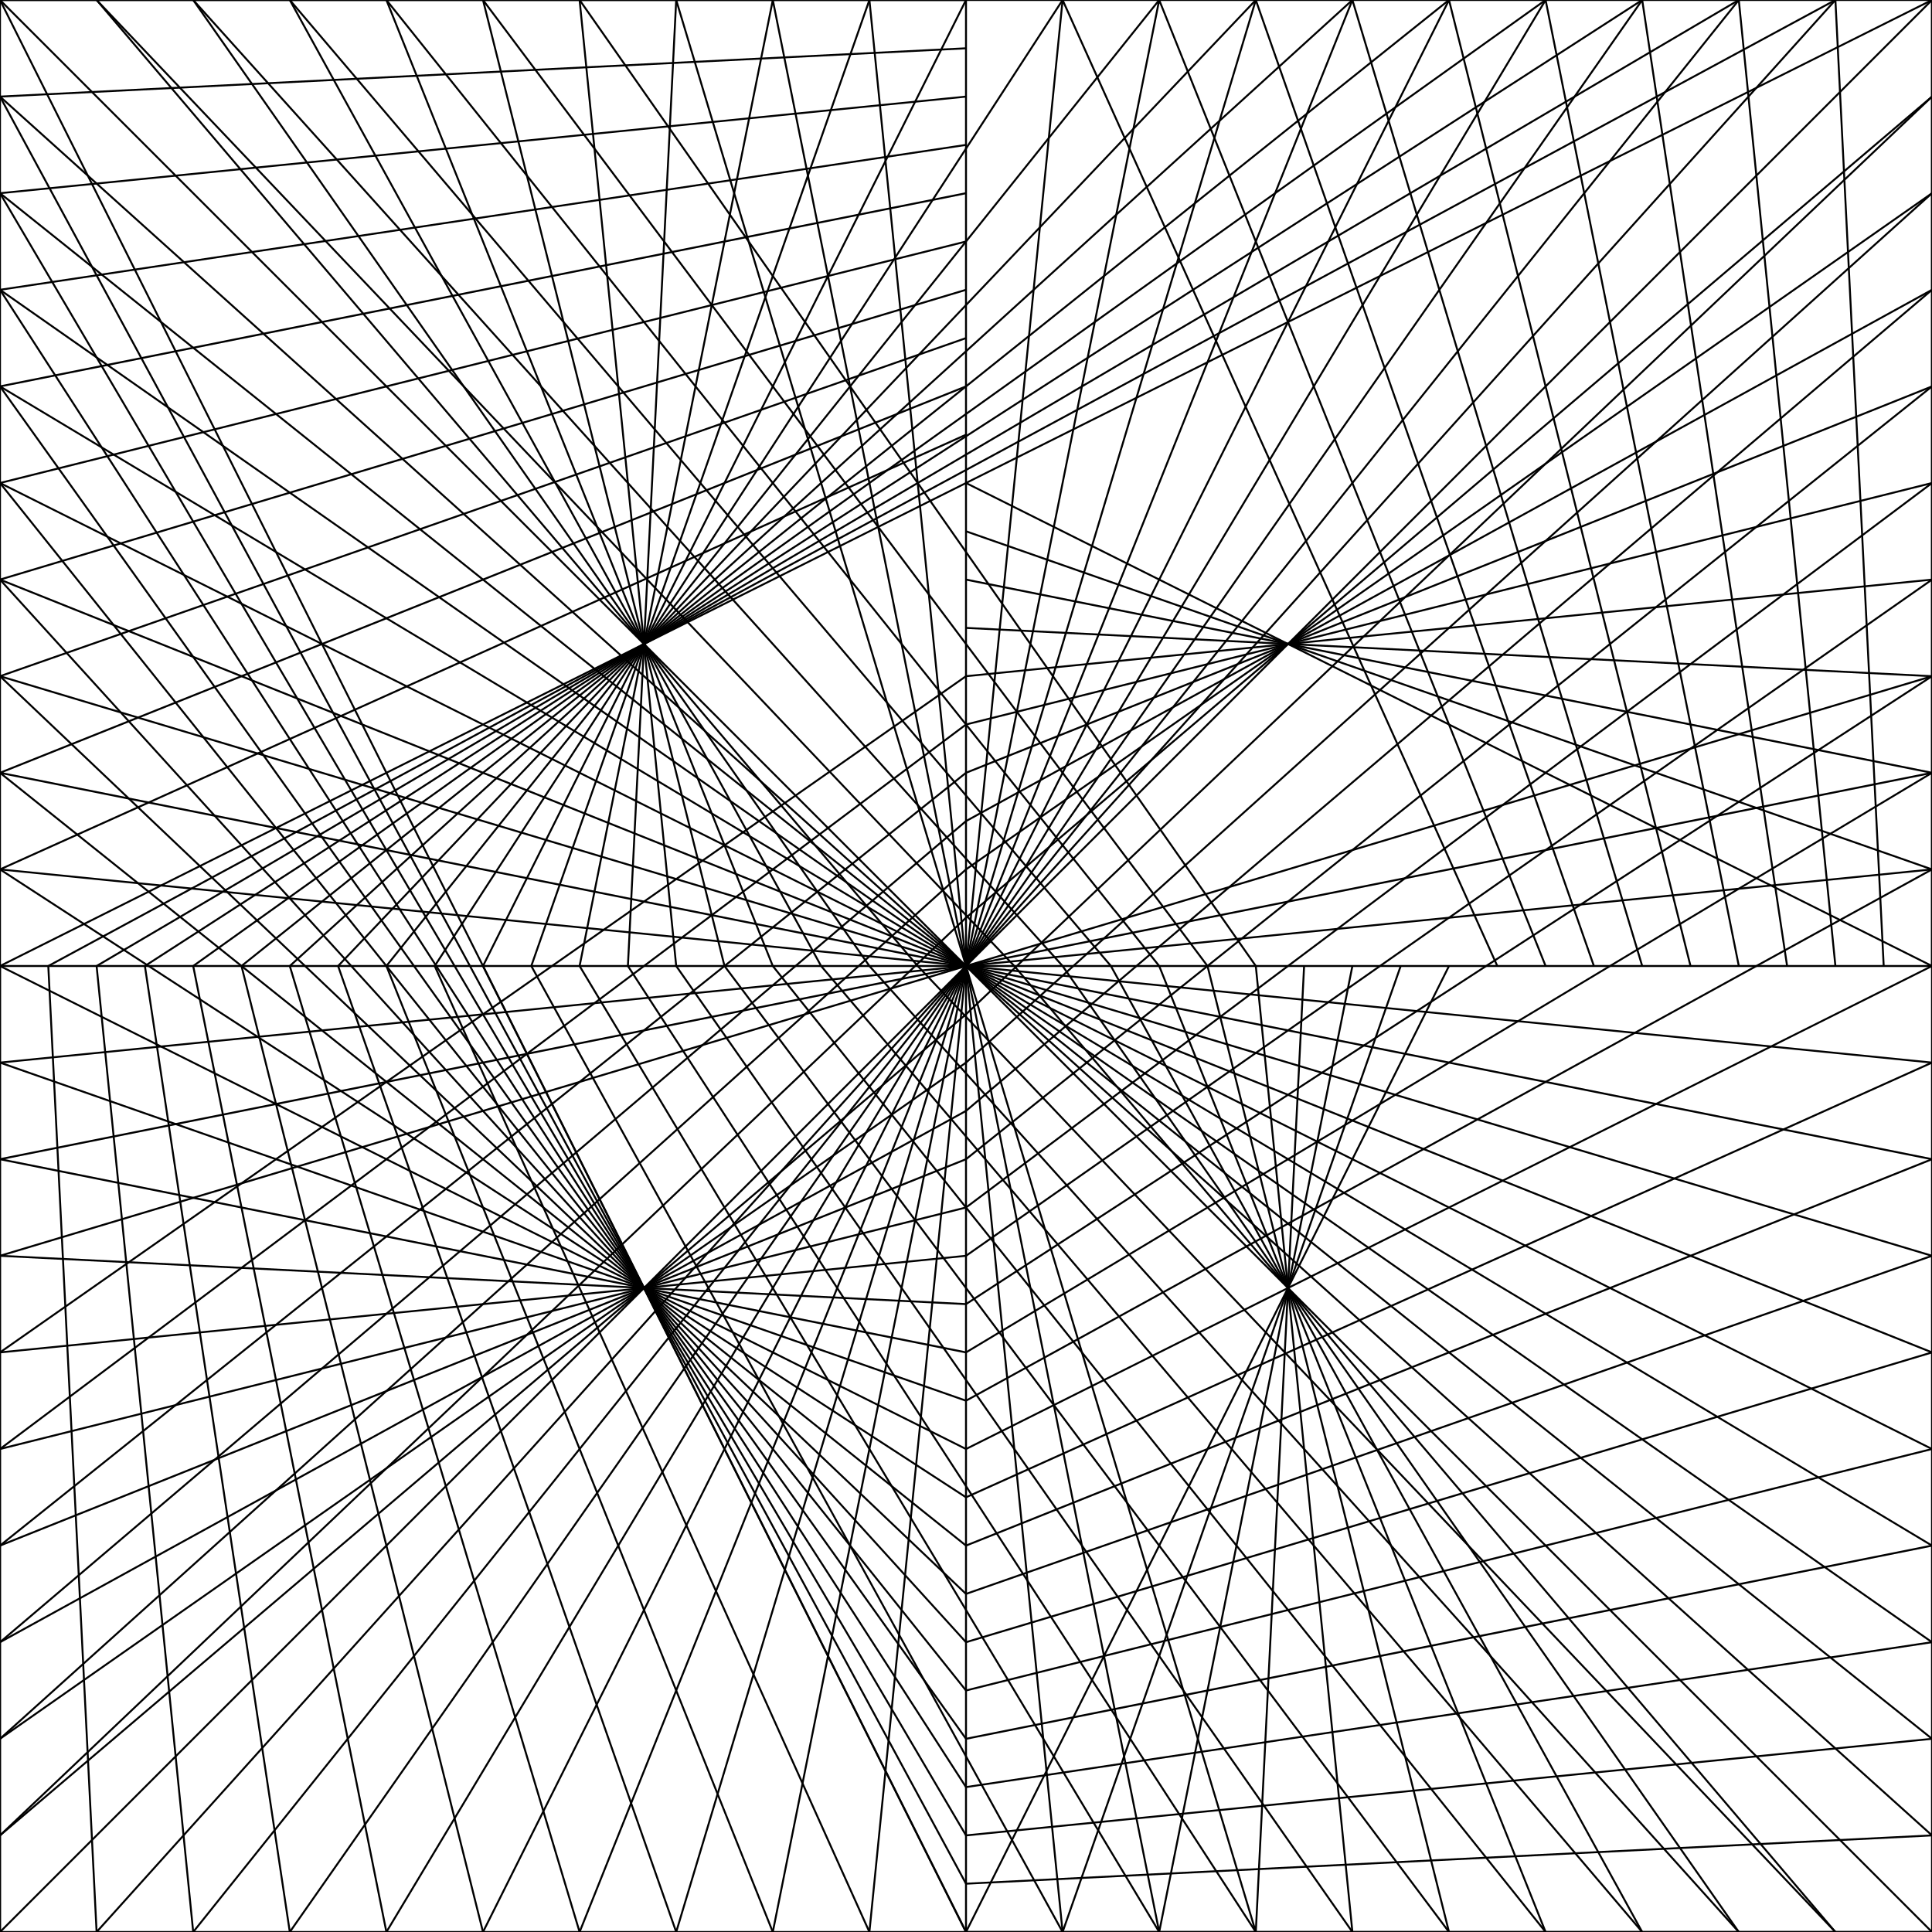 <svg height="1000" width="1000" style="" transform="" >
<g style="" transform=""><polyline points="500,0.0 0,0 1000,1000 " style="fill:none;stroke:black;stroke_width:1;" transform="" /><polyline points="500,25.0 0,50 1000,950 " style="fill:none;stroke:black;stroke_width:1;" transform="" /><polyline points="500,50.0 0,100 1000,900 " style="fill:none;stroke:black;stroke_width:1;" transform="" /><polyline points="500,75.0 0,150 1000,850 " style="fill:none;stroke:black;stroke_width:1;" transform="" /><polyline points="500,100.0 0,200 1000,800 " style="fill:none;stroke:black;stroke_width:1;" transform="" /><polyline points="500,125.0 0,250 1000,750 " style="fill:none;stroke:black;stroke_width:1;" transform="" /><polyline points="500,150.0 0,300 1000,700 " style="fill:none;stroke:black;stroke_width:1;" transform="" /><polyline points="500,175.0 0,350 1000,650 " style="fill:none;stroke:black;stroke_width:1;" transform="" /><polyline points="500,200.0 0,400 1000,600 " style="fill:none;stroke:black;stroke_width:1;" transform="" /><polyline points="500,225.0 0,450 1000,550 " style="fill:none;stroke:black;stroke_width:1;" transform="" /><polyline points="500,250.0 1000,500 0,500 " style="fill:none;stroke:black;stroke_width:1;" transform="" /><polyline points="500,275.0 1000,450 0,550 " style="fill:none;stroke:black;stroke_width:1;" transform="" /><polyline points="500,300.0 1000,400 0,600 " style="fill:none;stroke:black;stroke_width:1;" transform="" /><polyline points="500,325.0 1000,350 0,650 " style="fill:none;stroke:black;stroke_width:1;" transform="" /><polyline points="1000,300 500,350.0 0,700 " style="fill:none;stroke:black;stroke_width:1;" transform="" /><polyline points="1000,250 500,375.0 0,750 " style="fill:none;stroke:black;stroke_width:1;" transform="" /><polyline points="1000,200 500,400.0 0,800 " style="fill:none;stroke:black;stroke_width:1;" transform="" /><polyline points="1000,150 500,425.0 0,850 " style="fill:none;stroke:black;stroke_width:1;" transform="" /><polyline points="1000,100 500,450.0 0,900 " style="fill:none;stroke:black;stroke_width:1;" transform="" /><polyline points="1000,50 500,475.0 0,950 " style="fill:none;stroke:black;stroke_width:1;" transform="" /></g>
<g style="" transform="rotate(180, 500, 500)"><polyline points="0,0 500,0.0 1000,1000 " style="fill:none;stroke:black;stroke_width:1;" transform="" /><polyline points="0,50 500,25.0 1000,950 " style="fill:none;stroke:black;stroke_width:1;" transform="" /><polyline points="0,100 500,50.0 1000,900 " style="fill:none;stroke:black;stroke_width:1;" transform="" /><polyline points="0,150 500,75.0 1000,850 " style="fill:none;stroke:black;stroke_width:1;" transform="" /><polyline points="0,200 500,100.0 1000,800 " style="fill:none;stroke:black;stroke_width:1;" transform="" /><polyline points="0,250 500,125.0 1000,750 " style="fill:none;stroke:black;stroke_width:1;" transform="" /><polyline points="0,300 500,150.0 1000,700 " style="fill:none;stroke:black;stroke_width:1;" transform="" /><polyline points="0,350 500,175.0 1000,650 " style="fill:none;stroke:black;stroke_width:1;" transform="" /><polyline points="0,400 500,200.0 1000,600 " style="fill:none;stroke:black;stroke_width:1;" transform="" /><polyline points="0,450 500,225.0 1000,550 " style="fill:none;stroke:black;stroke_width:1;" transform="" /><polyline points="0,500 500,250.0 1000,500 " style="fill:none;stroke:black;stroke_width:1;" transform="" /><polyline points="0,550 500,275.0 1000,450 " style="fill:none;stroke:black;stroke_width:1;" transform="" /><polyline points="0,600 500,300.0 1000,400 " style="fill:none;stroke:black;stroke_width:1;" transform="" /><polyline points="0,650 500,325.0 1000,350 " style="fill:none;stroke:black;stroke_width:1;" transform="" /><polyline points="0,700 500,350.0 1000,300 " style="fill:none;stroke:black;stroke_width:1;" transform="" /><polyline points="0,750 500,375.0 1000,250 " style="fill:none;stroke:black;stroke_width:1;" transform="" /><polyline points="0,800 500,400.0 1000,200 " style="fill:none;stroke:black;stroke_width:1;" transform="" /><polyline points="0,850 500,425.0 1000,150 " style="fill:none;stroke:black;stroke_width:1;" transform="" /><polyline points="0,900 500,450.0 1000,100 " style="fill:none;stroke:black;stroke_width:1;" transform="" /><polyline points="0,950 500,475.0 1000,50 " style="fill:none;stroke:black;stroke_width:1;" transform="" /></g>
<g style="" transform="rotate(90, 500, 500)"><polyline points="500,0.0 0,0 1000,1000 " style="fill:none;stroke:black;stroke_width:1;" transform="" /><polyline points="500,25.0 0,50 1000,950 " style="fill:none;stroke:black;stroke_width:1;" transform="" /><polyline points="500,50.0 0,100 1000,900 " style="fill:none;stroke:black;stroke_width:1;" transform="" /><polyline points="500,75.0 0,150 1000,850 " style="fill:none;stroke:black;stroke_width:1;" transform="" /><polyline points="500,100.0 0,200 1000,800 " style="fill:none;stroke:black;stroke_width:1;" transform="" /><polyline points="500,125.0 0,250 1000,750 " style="fill:none;stroke:black;stroke_width:1;" transform="" /><polyline points="500,150.0 0,300 1000,700 " style="fill:none;stroke:black;stroke_width:1;" transform="" /><polyline points="500,175.0 0,350 1000,650 " style="fill:none;stroke:black;stroke_width:1;" transform="" /><polyline points="500,200.0 0,400 1000,600 " style="fill:none;stroke:black;stroke_width:1;" transform="" /><polyline points="500,225.0 0,450 1000,550 " style="fill:none;stroke:black;stroke_width:1;" transform="" /><polyline points="500,250.0 1000,500 0,500 " style="fill:none;stroke:black;stroke_width:1;" transform="" /><polyline points="500,275.0 1000,450 0,550 " style="fill:none;stroke:black;stroke_width:1;" transform="" /><polyline points="500,300.0 1000,400 0,600 " style="fill:none;stroke:black;stroke_width:1;" transform="" /><polyline points="500,325.0 1000,350 0,650 " style="fill:none;stroke:black;stroke_width:1;" transform="" /><polyline points="1000,300 500,350.0 0,700 " style="fill:none;stroke:black;stroke_width:1;" transform="" /><polyline points="1000,250 500,375.0 0,750 " style="fill:none;stroke:black;stroke_width:1;" transform="" /><polyline points="1000,200 500,400.0 0,800 " style="fill:none;stroke:black;stroke_width:1;" transform="" /><polyline points="1000,150 500,425.0 0,850 " style="fill:none;stroke:black;stroke_width:1;" transform="" /><polyline points="1000,100 500,450.0 0,900 " style="fill:none;stroke:black;stroke_width:1;" transform="" /><polyline points="1000,50 500,475.0 0,950 " style="fill:none;stroke:black;stroke_width:1;" transform="" /></g>
<g style="" transform="rotate(270, 500, 500)"><polyline points="0,0 500,0.0 1000,1000 " style="fill:none;stroke:black;stroke_width:1;" transform="" /><polyline points="0,50 500,25.0 1000,950 " style="fill:none;stroke:black;stroke_width:1;" transform="" /><polyline points="0,100 500,50.0 1000,900 " style="fill:none;stroke:black;stroke_width:1;" transform="" /><polyline points="0,150 500,75.0 1000,850 " style="fill:none;stroke:black;stroke_width:1;" transform="" /><polyline points="0,200 500,100.0 1000,800 " style="fill:none;stroke:black;stroke_width:1;" transform="" /><polyline points="0,250 500,125.0 1000,750 " style="fill:none;stroke:black;stroke_width:1;" transform="" /><polyline points="0,300 500,150.0 1000,700 " style="fill:none;stroke:black;stroke_width:1;" transform="" /><polyline points="0,350 500,175.0 1000,650 " style="fill:none;stroke:black;stroke_width:1;" transform="" /><polyline points="0,400 500,200.0 1000,600 " style="fill:none;stroke:black;stroke_width:1;" transform="" /><polyline points="0,450 500,225.0 1000,550 " style="fill:none;stroke:black;stroke_width:1;" transform="" /><polyline points="0,500 500,250.0 1000,500 " style="fill:none;stroke:black;stroke_width:1;" transform="" /><polyline points="0,550 500,275.0 1000,450 " style="fill:none;stroke:black;stroke_width:1;" transform="" /><polyline points="0,600 500,300.0 1000,400 " style="fill:none;stroke:black;stroke_width:1;" transform="" /><polyline points="0,650 500,325.0 1000,350 " style="fill:none;stroke:black;stroke_width:1;" transform="" /><polyline points="0,700 500,350.0 1000,300 " style="fill:none;stroke:black;stroke_width:1;" transform="" /><polyline points="0,750 500,375.0 1000,250 " style="fill:none;stroke:black;stroke_width:1;" transform="" /><polyline points="0,800 500,400.0 1000,200 " style="fill:none;stroke:black;stroke_width:1;" transform="" /><polyline points="0,850 500,425.0 1000,150 " style="fill:none;stroke:black;stroke_width:1;" transform="" /><polyline points="0,900 500,450.0 1000,100 " style="fill:none;stroke:black;stroke_width:1;" transform="" /><polyline points="0,950 500,475.0 1000,50 " style="fill:none;stroke:black;stroke_width:1;" transform="" /></g>
<rect x="0" y="0" width="1000" height="1000" rx="0" ry="0" style="fill:none;stroke:black;stroke_width:5;" transform="" />
</svg>

